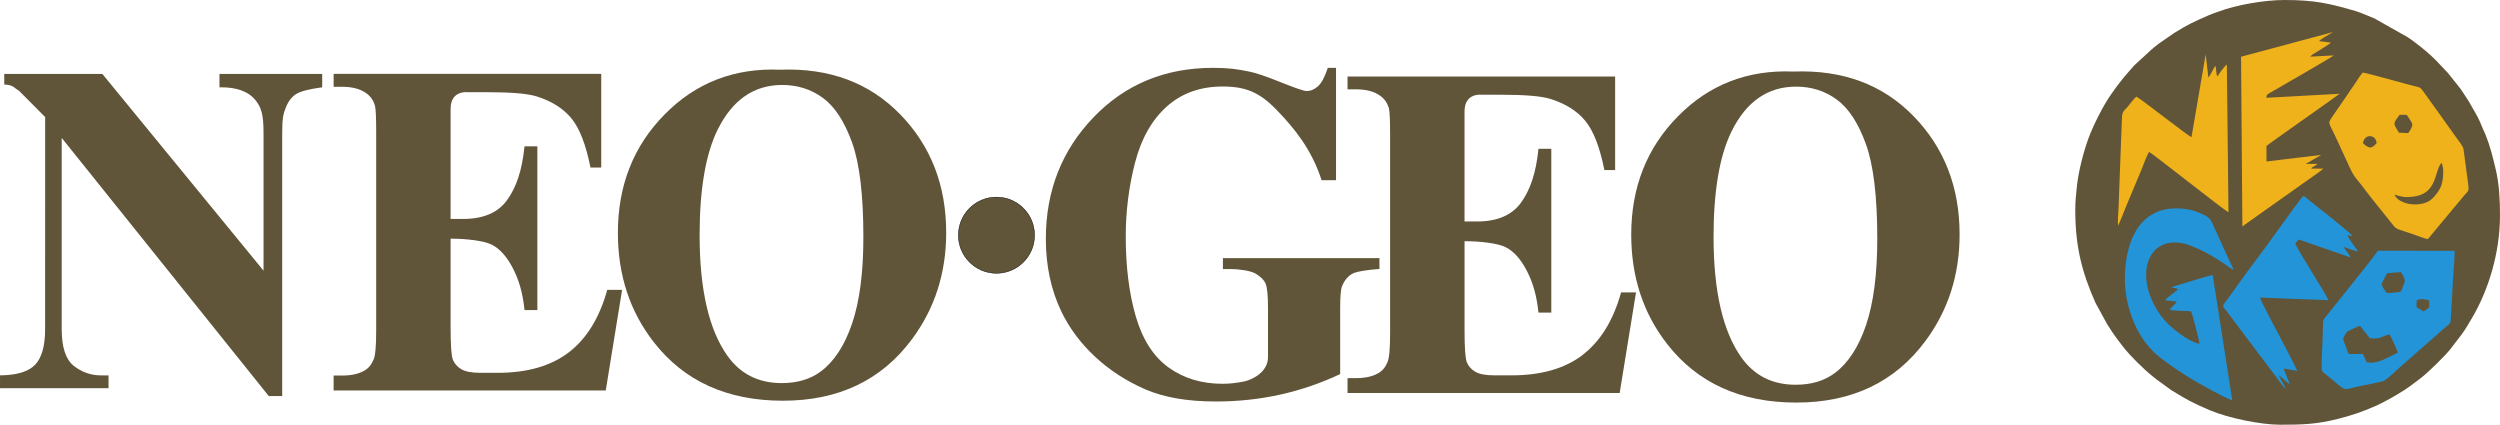 <?xml version="1.0" encoding="UTF-8"?>
<!DOCTYPE svg PUBLIC "-//W3C//DTD SVG 1.0//EN" "http://www.w3.org/TR/2001/REC-SVG-20010904/DTD/svg10.dtd">
<!-- Creator: CorelDRAW 2018 -->
<svg xmlns="http://www.w3.org/2000/svg" xml:space="preserve" width="191.365mm" height="32.511mm" version="1.0" shape-rendering="geometricPrecision" text-rendering="geometricPrecision" image-rendering="optimizeQuality" fill-rule="evenodd" clip-rule="evenodd"
viewBox="0 0 17425.41 2960.43"
 xmlns:xlink="http://www.w3.org/1999/xlink"
 baseProfile="tiny"
 xmlns:rdf="http://www.w3.org/1999/02/22-rdf-syntax-ns#"
 xmlns:dc="http://purl.org/dc/elements/1.1/"
 xmlns:cc="http://creativecommons.org/ns#">
 <g id="Capa_x0020_1">
  <path fill="#605439" d="M14465 1463.08c0,251.79 45.03,432.1 140.91,647.76l80.81 147.8c42.32,67.48 61.11,93.15 113.53,160.79 44.44,57.36 143.67,156.37 204.11,203.57 9.11,7.09 17.18,13.18 25.38,20.34l103.62 75.44c111.82,68.08 140.94,85.74 267.76,139.93 128.78,55.04 355.73,101.71 492.65,101.71 155.48,0 252.36,-3.29 398.37,-39.78 102.95,-25.73 178.17,-51.76 272.15,-93.61 19.45,-8.67 38.08,-19.05 58.49,-29.14 42.36,-20.98 137.56,-77.64 171.28,-103.05l78.37 -58.79c47.3,-35.01 173.25,-158.53 206.27,-201.4l79.43 -103.45c26.49,-35.82 47.2,-72.35 70.77,-112.1 115.12,-194.1 196.5,-453.55 196.5,-717.91 0,-107.42 -4.87,-214.36 -28.98,-317.73 -19.49,-83.56 -39.84,-165.44 -71.63,-244.61 -5.1,-12.7 -9.12,-18.52 -14.28,-31.44 -15.48,-38.81 -35.54,-86.01 -57.28,-121.79l-33.36 -58.08c-6.41,-11.22 -9.17,-17.29 -16.94,-28.78l-36.06 -55.38c-7.52,-10.19 -10.78,-17.43 -18.66,-27.07l-79.31 -99.75c-9.32,-11.91 -11.7,-13.72 -21.7,-24.03l-66.62 -70.55c-47.17,-47.19 -92.51,-84.89 -145.72,-124.79 -8.77,-6.56 -16.8,-12.78 -26.08,-19.64 -9.41,-6.95 -18.18,-12.04 -27.24,-18.48l-231.32 -130.65c-21.62,-9.32 -41.42,-17.34 -62.07,-25.54 -20.17,-8.04 -44.1,-18.66 -66.35,-25.1 -182.74,-53.02 -285.44,-77.77 -497.56,-77.77 -139.5,0 -334.26,33.09 -463.19,81.66 -24.17,9.11 -44.88,15.29 -66.51,24.91 -117.16,52.16 -129.63,56 -241.54,124.23l-108.02 74.86c-8.95,7.4 -15.9,12.93 -25.39,20.34 -10.68,8.34 -15.46,13.29 -25,20.72l-119.04 109.56c-67.48,76.65 -101.3,115.4 -162.4,203.37 -54.89,79.05 -121.32,211.06 -155.17,302.03 -35.39,95.12 -70.08,231.77 -80.89,330.61 -6.16,56.41 -12.1,109.4 -12.1,170.78l-0.01 0.01z"/>
  <path fill="#EFB21B" d="M16922.49 1666.78l248.36 -298.24c32.67,-40.9 40.87,-26.68 32.11,-90.62l-32.25 -241.82c-4.01,-18.38 -41.69,-65.72 -54.07,-83.32 -80.74,-114.74 -147.25,-204.84 -227.31,-317.62 -23.45,-33.03 -25.61,-25.32 -93.36,-43.38 -48.95,-13.04 -300.96,-83.28 -326.85,-86.42 -17.44,19.64 -39.66,55.21 -54.27,76.76 -17.06,25.15 -35.89,52.39 -52.29,77.12 -38.42,58 -67.18,95.59 -105.59,153.45 -35.9,54.08 -27.21,29.51 37.4,173.39 27.85,62.03 55.41,119.86 82.86,179.99 35.59,77.91 54.02,83.32 105.49,153.74 43.33,59.28 124.59,156.5 173.48,219.14 54.84,70.28 30.74,46.84 165.23,94.26 24.8,8.76 75.85,29.38 101.1,33.56l-0.03 0z"/>
  <path fill="#2394D8" d="M17109.45 1748.39l-535.46 -0.97c-8.39,20.87 -344.64,436.66 -357.76,453.41 -24.89,31.74 -23.78,25.39 -25.02,73.79 -0.85,33.03 -1.41,66.05 -2.52,99.06 -2.05,61.36 -8.62,138.69 -5.89,198.49 1.01,21.91 21.7,30.88 47.13,52.12 135.8,113.4 94.19,92.29 202.06,70.65 56.36,-11.31 110.96,-23.07 167.43,-34.77 33.38,-6.92 83.95,-61.51 114.03,-87.86l324.6 -285.03c10.9,-9.42 16.04,-14.09 26.77,-22.85 13.04,-10.64 15.88,-12.45 17.12,-31.42l16.45 -289.89c3.11,-62.93 10.94,-131.93 11.06,-194.72l-0.01 -0.02z"/>
  <path fill="#2394D8" d="M14810.55 1946.96c1.44,207.23 91.39,426.71 247.24,546.52 113.7,87.42 235.91,163.2 363.82,230.71 26.79,14.13 113.24,60.56 137.82,66.16l-136.13 -872.67c-16.91,-0.87 -178.24,50.44 -216.77,62.21 -20.69,6.33 -58.61,14.28 -71.93,25.04 15.73,2.83 34.84,3.12 46.75,10.59 -14.11,18.69 -77.62,55.73 -89.52,77.34l79.93 9.11c-1.76,10.46 -39.24,42.41 -48.98,54.53 0.91,0.74 2.45,0.35 3.05,1.76 4.18,10.03 137.83,6.99 146.8,13.49 8.06,12.92 57.08,203.31 58.2,224.82 -80.16,-15.74 -214.95,-119.52 -271.01,-198.77 -206.71,-292.23 -74.94,-592.24 207.91,-486.1 57.18,21.45 112.44,50.81 158.45,78 24.59,14.51 47.13,29 72.49,45.4 16.52,10.69 57.43,42.01 69.15,45.67 -6.33,-20.48 -20.58,-46.8 -30.97,-68.87l-98.8 -216.92c-30.83,-67.05 -26.9,-76.65 -100.41,-108.67 -55.57,-24.2 -111.42,-35.25 -179.25,-33.77 -256.4,5.59 -348.15,246.27 -347.85,494.42l-0.01 0z"/>
  <path fill="#EFB21B" d="M15620.54 395.3l9.33 1182.55 424.56 -301.01c25.64,-18.2 133.05,-91.55 139.07,-101.61l-84.53 -0.1c8.6,-13.09 32.05,-18.42 43.99,-32.95l-82.21 0.32c10.82,-4.13 42.76,-24.98 54.04,-31.35 19.44,-10.97 38.07,-20.18 54.8,-31.53l-381.68 45.92 -0.19 -108.21c21.79,-19.79 441.74,-312.38 509.66,-363.61l-509.84 27.82c0.31,-26.16 4.2,-22.27 50.35,-49.17 51.81,-30.19 411.03,-236.77 419.14,-246.17l-165.39 8.79 16.31 -14.85c24.2,-14.85 122.46,-73.98 128.95,-82.89l-82.35 -10.92c12.65,-15.31 61.43,-41.09 83.1,-54.45 5.73,-3.53 7.88,-4.31 14.22,-8.44l-641.31 171.91 -0.02 -0.02z"/>
  <path fill="#EFB21B" d="M15275.14 955.58c-25.82,-8.83 -325.04,-246 -383.42,-282.13 -14.32,8.53 -49.34,56.3 -58.96,67.68 -28.04,33.18 -40.68,30.7 -42.68,85.59l-23.39 621.04c-1.51,36.4 -6.87,90.52 -3.55,125.11 19.13,-37.85 36.51,-86.25 53.41,-127.82l107.98 -258.1c10.82,-26.51 41.36,-109.16 54.84,-127.92 24.42,10.15 519.92,404.97 553.56,420.13l-11.32 -1028.6c-15.41,8.67 -59.75,69.26 -64.06,80.53 -7.76,-8.69 -5.65,0.29 -9.96,-35.77 -1.42,-11.84 -2.27,-29.1 -7.2,-36.66 -9.22,13.56 -39.4,75.57 -47.54,81.35l-18.96 -161.05 -98.74 576.59 -0.01 0z"/>
  <path fill="#2394D8" d="M15929.09 2706.84c-9.27,-33.27 -34.06,-58.85 -45.3,-91.68 15.8,10.73 65.55,58.89 76.35,61.87l-42.83 -107.95 94.22 15.4c-3.44,-16.36 -113.1,-222.94 -128.8,-252.78 -20.41,-38.74 -122.24,-230.99 -131.49,-257.63l478.34 18.38c-14.69,-41.51 -227.1,-367.07 -230.69,-396.97l24.09 -25.92 361.29 124.86c-6.02,-19.44 -40.73,-57.91 -51.2,-74.19l102.6 35.24c-5.94,-19.12 -67.68,-90.09 -72.74,-116.16l35.42 5.55c-9.64,-18.34 -254.33,-209.78 -297.25,-244.35 -15.68,-12.63 -29.4,-29.15 -47.33,-35.05 -19.18,16.93 -265.19,364.46 -309.22,420.73 -62.15,79.41 -152.93,209.01 -215.63,295.15 -6.6,9.06 -26.96,34.03 -31.01,41.72 -8.49,16.11 10.76,30.64 20.24,43.37l156.93 208.63c43.75,57.89 80.09,107.71 124.41,165.26l93.31 123.83c6.87,10.04 25.75,36.38 36.26,42.68l0.02 -0.01z"/>
  <path fill="#605439" d="M16371.27 2467.25l98.63 0.44 26.03 56.23c70.75,19.34 142.09,-31.89 217.6,-65.43 -2.93,-13.37 -49.29,-116.25 -57.75,-128.09 -55.4,13.19 -59.31,34.4 -137.16,27.69l-68.9 -86.56c-16.83,3.51 -41.07,16.93 -60.96,25.72 -34.4,15.19 -27.76,11.82 -46.28,41.56 -17.16,27.57 -6.33,35.06 3.65,62.58 6.15,16.96 17.18,54.94 25.15,65.88l-0.01 -0.02z"/>
  <path fill="#605439" d="M16689.99 1356.4c31.01,74.46 187.47,91.54 255.85,34.61 24.83,-20.67 60.44,-65.26 72.21,-102.98 11.76,-37.62 19.06,-119.29 -0.29,-153.38 -51.37,57.19 -26.26,216.58 -198.78,236.28 -60.39,6.9 -79.29,0.94 -128.98,-14.53z"/>
  <path fill="#605439" d="M16638.56 1904.27l-36.71 69.38c-6.79,18.16 25.27,55.86 34.89,68.13 23.97,1.49 77.09,-1.81 95.88,-9.92 7.76,-5.38 11.45,-21.78 15.08,-31.41 16.42,-43.33 24.84,-40.28 -11.61,-103.6l-97.53 7.4 -0.01 0.01z"/>
  <path fill="#605439" d="M16720.56 924.75l64.72 3.08c11.58,-15.02 34.79,-48.83 27.7,-67.15 -3.65,-9.41 -33.04,-54.45 -37.93,-60.66l-50.15 0.45c-44.96,65.39 -47.47,50.92 -4.34,124.29l0 0z"/>
  <path fill="#605439" d="M16844.38 2093.38l-0.52 47.89 47.63 29.01c13.02,-5.36 29.79,-18.18 40.74,-29.01l-0.06 -47.12c-29.69,-9.01 -59.36,-15.21 -87.77,-0.78l-0.02 0.02z"/>
  <path fill="#605439" d="M16470.42 998.25c50.9,49.89 68.42,27.58 94.96,0 -3.52,-63.26 -86.4,-68.39 -94.96,0z"/>
  <g id="_759344192">
   <g>
    <g>
     <g>
      <path fill="#605439" d="M8524.24 1875.35l54.07 0c50.5,0 136.84,10.4 172.42,31.23 35.58,20.71 59.05,43.94 70.34,69.65 11.35,25.7 17.08,82.38 17.08,169.92l0 343.69c0,103.72 -109.59,156.56 -162.38,168.03 -53.04,11.43 -104.55,17.17 -154.71,17.17 -144.69,0 -269.63,-37.64 -374.95,-113.01 -105.18,-75.39 -181.4,-193.22 -228.7,-353.91 -47.19,-160.49 -70.72,-347.04 -70.72,-560.15 0,-175.77 21.55,-347.22 64.7,-514.24 43.25,-167.06 116.75,-297.22 220.55,-390.66 103.81,-93.34 233.92,-140.04 390.14,-140.04 163.5,0 259.19,41.39 379.51,166.48 123.09,127.84 241.17,273.12 310.09,486.39l100.66 -0.01 0 -783 -57.27 0c-20.66,62.71 -43.21,105.32 -67.85,127.79 -24.75,22.57 -51.53,33.8 -80.18,33.8 -18.58,0 -78.54,-20.39 -179.8,-61.16 -101.22,-40.82 -174.53,-65.6 -219.7,-74.33 -83.24,-17.37 -147.93,-26.15 -251.69,-26.15 -335.23,0 -613.41,115.2 -834.53,345.54 -221.12,230.54 -331.63,512.73 -331.63,846.8 0,186.66 35.87,355.37 107.92,506.03 56.5,116.84 134.95,221.82 235.18,315.27 100.27,93.32 216.03,168.66 347.04,226.12 131.15,57.22 295.94,85.91 494.37,85.91 155.34,0 305.05,-16.04 449.61,-48.13 144.52,-32.18 283.47,-79.79 417.43,-142.92l0 -461.88c0,-80.94 4.57,-131.83 13.8,-152.52 16.43,-39.43 39.77,-67.6 70.08,-84.64 30.24,-17.04 112.88,-28.06 189.88,-33.62l0 -75.61 -1091.09 0 0 75.61 0.32 0.54z"/>
      <g>
       <path fill="#605439" d="M11032.21 2473.57c-124.33,95.19 -289.82,142.76 -496.19,142.76l-117.65 0c-63.06,0 -108.6,-8.58 -136.93,-25.92 -28.08,-17.33 -47.52,-39.54 -57.79,-66.59 -10.31,-27.04 -15.48,-101.22 -15.48,-222.33l0 -620.34c106.01,0 230.14,13.8 285.86,41.5 55.67,27.56 104.55,81.55 146.54,161.82 42.17,80.2 69.74,168.84 82.85,294.61l89.45 0 0 -1141.61 -89.45 0c-17.56,171.52 -57.92,286.67 -121.32,374.54 -63.35,87.87 -165.53,131.83 -306.38,131.83l-87.67 0 0 -765.76c-0.7,-133.11 117.92,-117.69 117.92,-117.69l138.62 0c167.6,0 281.76,9.81 342.7,29.37 104.46,32.47 185.31,83.4 242.42,152.73 57.18,69.4 101.45,183.65 133.02,342.97l75.05 0 0 -652.1 -1865.24 0 0 89.32 58.82 0c71.67,0 128.17,15.14 169.4,45.44 29.37,20.57 49.51,49.91 60.29,87.76 5.51,22.64 8.23,83.85 8.23,183.46l0 1379.62c0,110.4 -5.98,178.63 -17.98,204.69 -15.19,36.75 -37,62.74 -65.17,77.93 -39.16,22.77 -90.71,34.11 -154.71,34.11l-58.87 0 0 103.76 1896.82 0 113.98 -701.51 -104.03 0c-54.34,195.28 -143.71,340.54 -268.12,435.69l1.01 -0.05zm0 0l0 0 0 0z"/>
      </g>
      <g>
       <path fill="#605439" d="M12499.87 498.74c-317.86,-13.12 -585.76,90.47 -803.3,310.97 -217.97,220.32 -326.61,495.86 -326.61,826.16 0,294.3 83.66,548.58 251.14,763.01 211.85,271.23 511.67,407.04 899.56,407.04 386.61,0 686.12,-142.2 898.05,-426.75 160,-214.14 240.04,-462.59 240.04,-744.95 0,-330.32 -107.34,-605.47 -321.73,-825.42 -214.62,-219.97 -493.43,-323.28 -836.78,-310.04l-0.38 -0.03zm507.4 1765.62c-51.96,153.63 -124.47,265.49 -217.72,335.32 -73.14,54.77 -164.27,82.07 -273.48,82.07 -162.16,0 -288.13,-63.49 -378.37,-190.24 -129.26,-181.47 -193.95,-461.86 -193.95,-841.4 0,-319.37 41.83,-564.22 125.59,-734.75 102.77,-207.69 252.64,-311.54 449.66,-311.54 107.05,0 201.63,30.11 283.75,90.26 82.12,60.11 149.69,163.21 202.62,309.12 53.04,146.07 79.53,365.97 79.53,660.26 0,247.09 -25.92,447.5 -77.93,601.18l0.31 -0.29zm0 0l0 0 0 0z"/>
      </g>
     </g>
     <g>
      <path fill="#605439" d="M5457.03 2793.07c386.61,0 686.08,-142.24 898.05,-426.75 159.95,-214.39 240.02,-462.55 240.02,-744.95 0,-330.32 -107.34,-605.45 -321.77,-825.42 -214.57,-219.94 -493.41,-323.24 -836.73,-310.04 -317.86,-13.09 -585.76,90.48 -803.3,310.99 -217.92,220.31 -326.61,495.86 -326.61,826.16 0,294.27 83.65,548.58 251.18,763 211.77,271.23 511.63,407.04 899.54,407.04l-0.38 -0.03zm-454.79 -1889.34c102.75,-207.69 252.64,-311.54 449.77,-311.54 107.02,0 201.56,30.04 283.67,90.21 82.12,60.15 149.67,163.21 202.69,309.12 52.97,146.05 79.48,365.95 79.48,660.06 0,247.09 -25.92,447.54 -77.91,601.18 -51.87,153.63 -124.47,265.49 -217.72,335.5 -73.09,54.68 -164.25,82.03 -273.48,82.03 -162.16,0 -288.15,-63.44 -378.44,-190.24 -129.24,-181.49 -193.94,-461.86 -193.94,-841.4 0,-319.37 41.81,-564.22 125.54,-734.75l0.33 -0.18zm0 0l0 0 0 0z"/>
     </g>
     <path fill="#605439" d="M4336.78 2020.27l-104.13 0c-54.33,195.24 -143.73,340.54 -268.08,435.64 -124.35,95.19 -289.82,142.76 -496.01,142.76l-117.67 0c-63.03,0 -108.53,-8.69 -136.86,-25.88 -28.2,-17.39 -47.52,-39.6 -57.83,-66.63 -10.28,-27.09 -15.48,-101.24 -15.48,-222.37l0 -620.34c105.99,0 230.16,13.84 285.9,41.52 55.67,27.55 104.57,81.6 146.57,161.82 42.12,80.25 69.71,168.84 82.84,294.64l89.46 -0.02 0 -1141.63 -89.47 0c-17.53,171.45 -57.95,286.67 -121.34,374.54 -63.26,87.9 -165.49,131.8 -306.34,131.8l-87.69 0.01 0 -765.76c-0.72,-133.13 118,-117.69 118,-117.69l138.51 0c167.72,0 282.01,9.79 342.95,29.3 104.53,32.47 185.31,83.46 242.45,152.78 57.18,69.36 101.49,183.72 133.08,342.93l74.98 0 0 -652.61 -1865.22 0 0 89.87 58.78 0c71.67,0 128.17,15.17 169.42,45.39 29.32,20.57 49.42,49.91 60.22,87.79 5.49,22.66 8.23,83.83 8.23,183.43l0 1379.64c0,110.4 -5.96,178.63 -17.94,204.51 -15.17,36.75 -37,62.88 -65.1,77.97 -39.16,22.77 -90.73,34.11 -154.86,34.11l-58.78 0 0 103.76 1896.8 0 114.02 -701.51 0.58 0.25z"/>
     <path fill="#605439" d="M756.84 2616.6l-50.34 0c-72.24,0 -136.4,-22.16 -192.49,-66.55 -55.99,-44.4 -84.03,-129.73 -84.03,-256.36l0 -1332.46 1443.31 1799.28 93.59 0.14 0 -1835.13c0,-104.34 8.66,-134.64 25.88,-177.57 17.22,-42.93 41.29,-73.92 72.04,-92.96 30.79,-18.99 91.14,-34.47 180.92,-46.45l0 -93.36 -716.02 0.01 0 93.36c118.03,-2.16 202.32,28.24 252.29,91.3 36.59,46.74 54.88,93.05 54.88,225.73l0 961.05 -1123.6 -1371.43 -683.67 -0.01 0 74.06c64.99,2.16 67.31,23.92 101.91,42.31l183.13 184.32 -0.25 1477.65c0,116.86 -23.09,199.54 -69.18,248.19 -46.13,48.7 -127.91,73.54 -245.22,74.62l0 89.32 756.5 -0.01 0 -89.32 0.34 0.27z"/>
     <path fill="#605439" stroke="black" stroke-width="3" stroke-miterlimit="22.926" d="M7211 1639.4c0,146.63 -118.86,265.44 -265.4,265.44 -146.65,0 -265.47,-118.9 -265.47,-265.44 0,-146.65 118.9,-265.44 265.47,-265.44 146.65,0 265.4,118.89 265.4,265.44z"/>
    </g>
   </g>
  </g>
 </g>
</svg>

